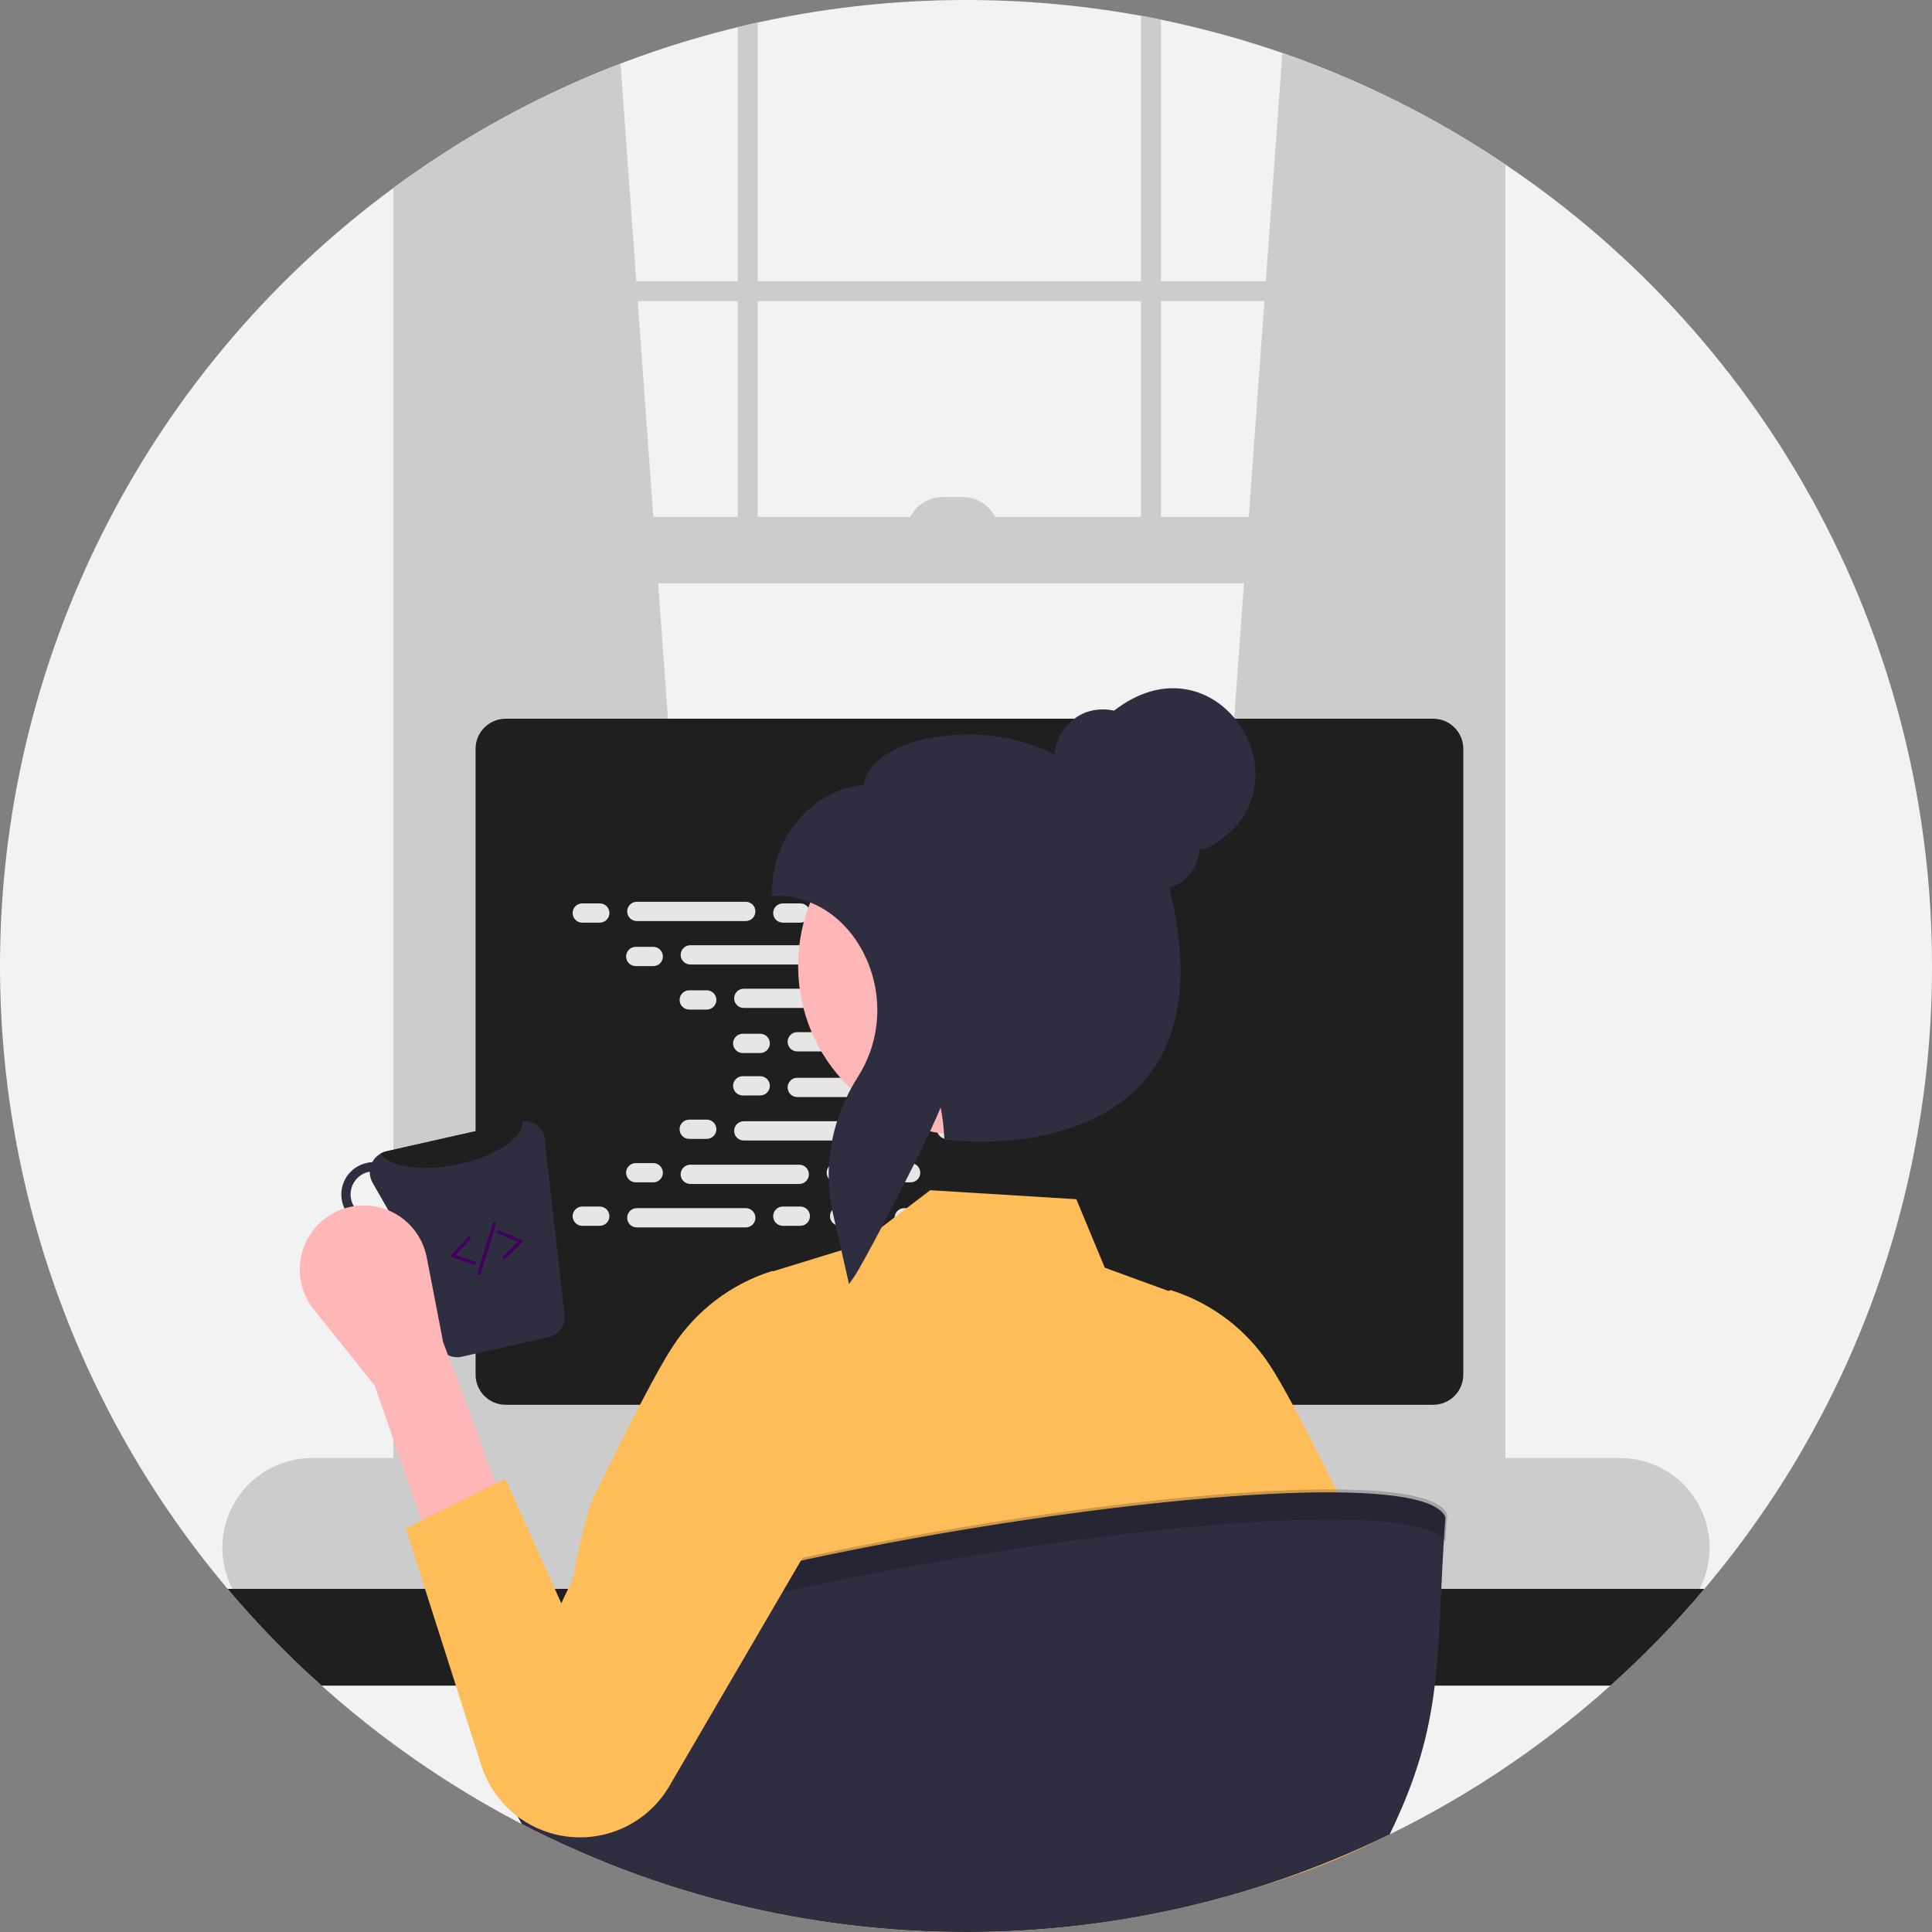 <svg width="433" height="433" viewBox="0 0 433 433" fill="none" xmlns="http://www.w3.org/2000/svg">
<rect x="0" y="0" width="433" height="433" fill="#808080" stroke="none"/>
<g clip-path="url(#clip0_7_22)">
<path d="M433 216.5C433.075 267.605 414.998 317.077 381.991 356.094C380.793 357.517 379.572 358.918 378.328 360.311C363.694 376.77 346.647 390.912 327.769 402.255C323.439 404.855 319.014 407.305 314.494 409.604C314.037 409.837 313.573 410.069 313.116 410.294C312.569 410.571 312.015 410.841 311.46 411.11C300.023 416.708 288.11 421.276 275.861 424.759C274.588 425.119 273.312 425.469 272.033 425.808C255.921 430.071 239.37 432.457 222.71 432.918C221.841 432.94 220.987 432.955 220.163 432.97C219.871 432.978 219.586 432.985 219.302 432.985C218.365 432.992 217.436 433 216.5 433C198.943 433.013 181.45 430.892 164.405 426.685C162.697 426.265 160.997 425.823 159.304 425.359C150.386 422.924 141.635 419.914 133.106 416.347C128.612 414.474 124.197 412.454 119.862 410.286C118.88 409.792 117.899 409.297 116.933 408.788C116.52 408.586 116.116 408.368 115.711 408.159C92.607 395.964 71.887 379.708 54.545 360.169C53.346 358.828 52.17 357.465 51.009 356.094C31.9 333.438 17.647 307.1 9.131 278.712C0.615 250.324 -1.983 220.489 1.5 191.057C4.983 161.624 14.471 133.219 29.377 107.603C44.283 81.986 64.29 59.702 88.158 42.131C89.387 41.225 90.623 40.326 91.874 39.449C92.121 39.277 92.368 39.105 92.616 38.932C114.598 23.535 139.27 12.393 165.357 6.083C166.84 5.716 168.323 5.371 169.821 5.049C198.077 -1.131 227.278 -1.643 255.732 3.543C257.223 3.821 258.714 4.105 260.197 4.412C286.05 9.715 310.707 19.728 332.938 33.951C333.433 34.265 333.927 34.58 334.421 34.91C335.418 35.554 336.414 36.213 337.395 36.88C366.845 56.678 390.969 83.419 407.642 114.744C424.315 146.068 433.024 181.014 433 216.5Z" fill="#F2F2F2"/>
<path d="M161.813 328.503L92.616 334.646L91.874 334.713V39.449C92.121 39.277 92.368 39.105 92.616 38.932C107.037 28.845 122.637 20.558 139.07 14.256L142.605 63.025L142.928 67.49L146.426 115.854L147.505 130.731L161.686 326.78L161.813 328.503Z" fill="#CCCCCC"/>
<path d="M332.938 33.951C333.432 34.265 333.927 34.58 334.421 34.91V334.713L332.938 334.579L264.49 328.503L264.617 326.78L278.798 130.731L279.877 115.854L283.375 67.49L283.697 63.025L287.406 11.881C303.397 17.424 318.68 24.832 332.938 33.951Z" fill="#CCCCCC"/>
<path d="M332.938 33.951V338.804C332.938 344.655 328.908 349.412 323.948 349.412H101.605C97.5 349.412 94.016 346.145 92.96 341.688C92.73 340.744 92.614 339.776 92.615 338.804V38.932C92.368 39.105 92.121 39.277 91.874 39.45C90.623 40.326 89.387 41.225 88.158 42.131V338.804C88.092 343.248 89.751 347.544 92.788 350.79C94.38 352.458 96.394 353.664 98.616 354.281C99.59 354.546 100.596 354.679 101.605 354.678H323.948C324.96 354.679 325.968 354.545 326.945 354.281C332.923 352.67 337.395 346.348 337.395 338.804V36.88C336.414 36.213 335.418 35.554 334.421 34.91C333.927 34.58 333.432 34.265 332.938 33.951Z" fill="#CCCCCC"/>
<path d="M335.168 63.028H90.387V67.492H335.168V63.028Z" fill="#CCCCCC"/>
<path d="M165.356 6.083C166.84 5.716 168.323 5.371 169.821 5.049V126.267H165.356V6.083Z" fill="#CCCCCC"/>
<path d="M255.732 3.543C257.223 3.821 258.714 4.105 260.197 4.412V126.267H255.732V3.543Z" fill="#CCCCCC"/>
<path d="M363.068 326.78H69.924C64.596 326.78 59.485 328.897 55.717 332.665C51.949 336.433 49.833 341.543 49.833 346.872C49.833 352.201 51.949 357.311 55.717 361.079C59.485 364.847 64.596 366.964 69.924 366.964H363.068C365.922 366.964 368.742 366.356 371.342 365.179C373.941 364.002 376.259 362.284 378.141 360.139C378.993 359.17 379.75 358.121 380.403 357.008C380.909 356.154 381.347 355.262 381.714 354.341C382.938 351.293 383.396 347.991 383.046 344.725C382.697 341.459 381.552 338.328 379.712 335.608C377.871 332.888 375.391 330.66 372.49 329.121C369.588 327.582 366.353 326.778 363.068 326.78Z" fill="#CCCCCC"/>
<path d="M335.168 115.853H91.875V130.733H335.168V115.853Z" fill="#CCCCCC"/>
<path d="M211.29 111.389H215.754C216.829 111.389 217.893 111.6 218.886 112.012C219.879 112.423 220.781 113.026 221.541 113.786C222.301 114.546 222.904 115.448 223.315 116.441C223.726 117.434 223.938 118.498 223.938 119.573H203.105C203.105 117.402 203.968 115.321 205.503 113.786C207.037 112.251 209.119 111.389 211.29 111.389H211.29Z" fill="#CCCCCC"/>
<path d="M381.991 356.094C375.483 363.805 368.444 371.052 360.926 377.781H72.074C64.555 371.052 57.517 363.805 51.008 356.094H381.991Z" fill="#1F1F1F"/>
<path d="M240.682 280.978H192.048C191.786 280.975 191.526 281.016 191.277 281.098C190.749 281.261 190.287 281.589 189.959 282.034C189.632 282.479 189.455 283.017 189.456 283.57V360.401H243.282V283.57C243.281 283.229 243.214 282.892 243.083 282.577C242.952 282.262 242.761 281.976 242.519 281.735C242.278 281.495 241.991 281.304 241.676 281.174C241.361 281.044 241.023 280.977 240.682 280.978ZM222.276 318.884C222.278 320.13 221.867 321.342 221.107 322.33C220.383 323.289 219.375 323.997 218.227 324.353C217.079 324.709 215.848 324.695 214.708 324.315C213.568 323.934 212.576 323.205 211.872 322.231C211.168 321.257 210.788 320.086 210.784 318.884V309.97C210.798 308.455 211.41 307.007 212.486 305.941C213.562 304.875 215.015 304.277 216.53 304.277C218.045 304.277 219.498 304.875 220.574 305.941C221.65 307.007 222.262 308.455 222.276 309.97V318.884Z" fill="#2F2E41"/>
<path d="M189.292 357.944V365.353C189.291 365.737 189.444 366.106 189.714 366.378C189.985 366.65 190.353 366.804 190.737 366.806H242.001C242.384 366.803 242.751 366.649 243.022 366.377C243.293 366.105 243.445 365.737 243.446 365.353V357.944H189.292Z" fill="#1F1F1F"/>
<path d="M321.214 161.079H113.329C111.543 161.081 109.831 161.791 108.567 163.054C107.303 164.316 106.591 166.028 106.587 167.814V308.097C106.588 309.884 107.299 311.599 108.563 312.863C109.827 314.127 111.541 314.838 113.329 314.839H321.214C323.002 314.838 324.716 314.127 325.98 312.863C327.244 311.599 327.955 309.884 327.956 308.097V167.814C327.952 166.028 327.24 164.316 325.976 163.054C324.713 161.791 323 161.081 321.214 161.079Z" fill="#1F1F1F"/>
<path d="M319.476 165.948H115.06C114.103 165.95 113.187 166.332 112.511 167.009C111.836 167.686 111.456 168.603 111.456 169.559V306.366C111.458 307.321 111.838 308.237 112.513 308.912C113.189 309.588 114.104 309.968 115.06 309.97H319.476C320.431 309.968 321.347 309.588 322.022 308.912C322.698 308.237 323.078 307.321 323.079 306.366V169.559C323.079 168.603 322.7 167.686 322.024 167.009C321.349 166.332 320.432 165.95 319.476 165.948Z" fill="#1F1F1F"/>
<path d="M281.854 366.687L279.967 357.719C279.888 357.354 279.72 357.013 279.477 356.73C279.233 356.446 278.923 356.227 278.573 356.094C278.32 355.995 278.051 355.944 277.779 355.944H159.933C159.661 355.944 159.392 355.995 159.139 356.094C158.789 356.227 158.479 356.446 158.235 356.73C157.992 357.013 157.823 357.354 157.745 357.719L155.857 366.687C155.789 367.012 155.794 367.349 155.873 367.672C155.951 367.995 156.1 368.297 156.31 368.555C156.519 368.814 156.784 369.022 157.084 369.165C157.384 369.308 157.712 369.383 158.045 369.383H279.659C279.993 369.385 280.323 369.311 280.624 369.167C280.925 369.023 281.189 368.813 281.397 368.552C281.607 368.294 281.757 367.993 281.836 367.671C281.915 367.348 281.922 367.012 281.854 366.687Z" fill="#2F2E41"/>
<path d="M164.177 357.559H161.162C160.96 357.559 160.797 357.723 160.797 357.925V359.441C160.797 359.643 160.96 359.806 161.162 359.806H164.177C164.379 359.806 164.542 359.643 164.542 359.441V357.925C164.542 357.723 164.379 357.559 164.177 357.559Z" fill="#1F1F1F"/>
<path d="M171.668 357.559H168.654C168.452 357.559 168.288 357.723 168.288 357.925V359.441C168.288 359.643 168.452 359.806 168.654 359.806H171.668C171.87 359.806 172.034 359.643 172.034 359.441V357.925C172.034 357.723 171.87 357.559 171.668 357.559Z" fill="#1F1F1F"/>
<path d="M179.159 357.559H176.145C175.943 357.559 175.779 357.723 175.779 357.925V359.441C175.779 359.643 175.943 359.806 176.145 359.806H179.159C179.361 359.806 179.525 359.643 179.525 359.441V357.925C179.525 357.723 179.361 357.559 179.159 357.559Z" fill="#1F1F1F"/>
<path d="M186.65 357.559H183.636C183.434 357.559 183.271 357.723 183.271 357.925V359.441C183.271 359.643 183.434 359.806 183.636 359.806H186.65C186.852 359.806 187.016 359.643 187.016 359.441V357.925C187.016 357.723 186.852 357.559 186.65 357.559Z" fill="#1F1F1F"/>
<path d="M194.142 357.559H191.128C190.926 357.559 190.762 357.723 190.762 357.925V359.441C190.762 359.643 190.926 359.806 191.128 359.806H194.142C194.344 359.806 194.508 359.643 194.508 359.441V357.925C194.508 357.723 194.344 357.559 194.142 357.559Z" fill="#1F1F1F"/>
<path d="M201.633 357.559H198.619C198.417 357.559 198.253 357.723 198.253 357.925V359.441C198.253 359.643 198.417 359.806 198.619 359.806H201.633C201.835 359.806 201.999 359.643 201.999 359.441V357.925C201.999 357.723 201.835 357.559 201.633 357.559Z" fill="#1F1F1F"/>
<path d="M209.125 357.559H206.11C205.908 357.559 205.745 357.723 205.745 357.925V359.441C205.745 359.643 205.908 359.806 206.11 359.806H209.125C209.327 359.806 209.49 359.643 209.49 359.441V357.925C209.49 357.723 209.327 357.559 209.125 357.559Z" fill="#1F1F1F"/>
<path d="M216.616 357.559H213.602C213.4 357.559 213.236 357.723 213.236 357.925V359.441C213.236 359.643 213.4 359.806 213.602 359.806H216.616C216.818 359.806 216.982 359.643 216.982 359.441V357.925C216.982 357.723 216.818 357.559 216.616 357.559Z" fill="#1F1F1F"/>
<path d="M224.107 357.559H221.093C220.891 357.559 220.727 357.723 220.727 357.925V359.441C220.727 359.643 220.891 359.806 221.093 359.806H224.107C224.309 359.806 224.473 359.643 224.473 359.441V357.925C224.473 357.723 224.309 357.559 224.107 357.559Z" fill="#1F1F1F"/>
<path d="M231.599 357.559H228.584C228.382 357.559 228.219 357.723 228.219 357.925V359.441C228.219 359.643 228.382 359.806 228.584 359.806H231.599C231.801 359.806 231.964 359.643 231.964 359.441V357.925C231.964 357.723 231.801 357.559 231.599 357.559Z" fill="#1F1F1F"/>
<path d="M239.09 357.559H236.076C235.874 357.559 235.71 357.723 235.71 357.925V359.441C235.71 359.643 235.874 359.806 236.076 359.806H239.09C239.292 359.806 239.456 359.643 239.456 359.441V357.925C239.456 357.723 239.292 357.559 239.09 357.559Z" fill="#1F1F1F"/>
<path d="M246.581 357.559H243.567C243.365 357.559 243.201 357.723 243.201 357.925V359.441C243.201 359.643 243.365 359.806 243.567 359.806H246.581C246.783 359.806 246.947 359.643 246.947 359.441V357.925C246.947 357.723 246.783 357.559 246.581 357.559Z" fill="#1F1F1F"/>
<path d="M254.073 357.559H251.059C250.857 357.559 250.693 357.723 250.693 357.925V359.441C250.693 359.643 250.857 359.806 251.059 359.806H254.073C254.275 359.806 254.439 359.643 254.439 359.441V357.925C254.439 357.723 254.275 357.559 254.073 357.559Z" fill="#1F1F1F"/>
<path d="M261.564 357.559H258.55C258.348 357.559 258.184 357.723 258.184 357.925V359.441C258.184 359.643 258.348 359.806 258.55 359.806H261.564C261.766 359.806 261.93 359.643 261.93 359.441V357.925C261.93 357.723 261.766 357.559 261.564 357.559Z" fill="#1F1F1F"/>
<path d="M269.055 357.559H266.041C265.839 357.559 265.676 357.723 265.676 357.925V359.441C265.676 359.643 265.839 359.806 266.041 359.806H269.055C269.257 359.806 269.421 359.643 269.421 359.441V357.925C269.421 357.723 269.257 357.559 269.055 357.559Z" fill="#1F1F1F"/>
<path d="M276.547 357.559H273.532C273.33 357.559 273.167 357.723 273.167 357.925V359.441C273.167 359.643 273.33 359.806 273.532 359.806H276.547C276.749 359.806 276.912 359.643 276.912 359.441V357.925C276.912 357.723 276.749 357.559 276.547 357.559Z" fill="#1F1F1F"/>
<path d="M164.088 361.305H161.074C160.872 361.305 160.708 361.468 160.708 361.67V363.186C160.708 363.388 160.872 363.552 161.074 363.552H164.088C164.29 363.552 164.454 363.388 164.454 363.186V361.67C164.454 361.468 164.29 361.305 164.088 361.305Z" fill="#1F1F1F"/>
<path d="M171.579 361.305H168.565C168.363 361.305 168.199 361.468 168.199 361.67V363.186C168.199 363.388 168.363 363.552 168.565 363.552H171.579C171.781 363.552 171.945 363.388 171.945 363.186V361.67C171.945 361.468 171.781 361.305 171.579 361.305Z" fill="#1F1F1F"/>
<path d="M179.071 361.305H176.056C175.854 361.305 175.691 361.468 175.691 361.67V363.186C175.691 363.388 175.854 363.552 176.056 363.552H179.071C179.273 363.552 179.436 363.388 179.436 363.186V361.67C179.436 361.468 179.273 361.305 179.071 361.305Z" fill="#1F1F1F"/>
<path d="M186.562 361.305H183.548C183.346 361.305 183.182 361.468 183.182 361.67V363.186C183.182 363.388 183.346 363.552 183.548 363.552H186.562C186.764 363.552 186.928 363.388 186.928 363.186V361.67C186.928 361.468 186.764 361.305 186.562 361.305Z" fill="#1F1F1F"/>
<path d="M194.053 361.305H191.039C190.837 361.305 190.673 361.468 190.673 361.67V363.186C190.673 363.388 190.837 363.552 191.039 363.552H194.053C194.255 363.552 194.419 363.388 194.419 363.186V361.67C194.419 361.468 194.255 361.305 194.053 361.305Z" fill="#1F1F1F"/>
<path d="M201.545 361.305H198.531C198.329 361.305 198.165 361.468 198.165 361.67V363.186C198.165 363.388 198.329 363.552 198.531 363.552H201.545C201.747 363.552 201.91 363.388 201.91 363.186V361.67C201.91 361.468 201.747 361.305 201.545 361.305Z" fill="#1F1F1F"/>
<path d="M209.036 361.305H206.022C205.82 361.305 205.656 361.468 205.656 361.67V363.186C205.656 363.388 205.82 363.552 206.022 363.552H209.036C209.238 363.552 209.402 363.388 209.402 363.186V361.67C209.402 361.468 209.238 361.305 209.036 361.305Z" fill="#1F1F1F"/>
<path d="M216.527 361.305H213.513C213.311 361.305 213.147 361.468 213.147 361.67V363.186C213.147 363.388 213.311 363.552 213.513 363.552H216.527C216.729 363.552 216.893 363.388 216.893 363.186V361.67C216.893 361.468 216.729 361.305 216.527 361.305Z" fill="#1F1F1F"/>
<path d="M224.019 361.305H221.005C220.803 361.305 220.639 361.468 220.639 361.67V363.186C220.639 363.388 220.803 363.552 221.005 363.552H224.019C224.221 363.552 224.385 363.388 224.385 363.186V361.67C224.385 361.468 224.221 361.305 224.019 361.305Z" fill="#1F1F1F"/>
<path d="M231.51 361.305H228.496C228.294 361.305 228.13 361.468 228.13 361.67V363.186C228.13 363.388 228.294 363.552 228.496 363.552H231.51C231.712 363.552 231.876 363.388 231.876 363.186V361.67C231.876 361.468 231.712 361.305 231.51 361.305Z" fill="#1F1F1F"/>
<path d="M239.002 361.305H235.987C235.785 361.305 235.622 361.468 235.622 361.67V363.186C235.622 363.388 235.785 363.552 235.987 363.552H239.002C239.204 363.552 239.367 363.388 239.367 363.186V361.67C239.367 361.468 239.204 361.305 239.002 361.305Z" fill="#1F1F1F"/>
<path d="M246.493 361.305H243.479C243.277 361.305 243.113 361.468 243.113 361.67V363.186C243.113 363.388 243.277 363.552 243.479 363.552H246.493C246.695 363.552 246.858 363.388 246.858 363.186V361.67C246.858 361.468 246.695 361.305 246.493 361.305Z" fill="#1F1F1F"/>
<path d="M253.984 361.305H250.97C250.768 361.305 250.604 361.468 250.604 361.67V363.186C250.604 363.388 250.768 363.552 250.97 363.552H253.984C254.186 363.552 254.35 363.388 254.35 363.186V361.67C254.35 361.468 254.186 361.305 253.984 361.305Z" fill="#1F1F1F"/>
<path d="M261.476 361.305H258.461C258.259 361.305 258.096 361.468 258.096 361.67V363.186C258.096 363.388 258.259 363.552 258.461 363.552H261.476C261.678 363.552 261.841 363.388 261.841 363.186V361.67C261.841 361.468 261.678 361.305 261.476 361.305Z" fill="#1F1F1F"/>
<path d="M268.967 361.305H265.953C265.751 361.305 265.587 361.468 265.587 361.67V363.186C265.587 363.388 265.751 363.552 265.953 363.552H268.967C269.169 363.552 269.333 363.388 269.333 363.186V361.67C269.333 361.468 269.169 361.305 268.967 361.305Z" fill="#1F1F1F"/>
<path d="M276.458 361.305H273.444C273.242 361.305 273.078 361.468 273.078 361.67V363.186C273.078 363.388 273.242 363.552 273.444 363.552H276.458C276.66 363.552 276.824 363.388 276.824 363.186V361.67C276.824 361.468 276.66 361.305 276.458 361.305Z" fill="#1F1F1F"/>
<path d="M226.266 365.799H197.032C196.83 365.799 196.667 365.963 196.667 366.165V367.681C196.667 367.883 196.83 368.047 197.032 368.047H226.266C226.468 368.047 226.632 367.883 226.632 367.681V366.165C226.632 365.963 226.468 365.799 226.266 365.799Z" fill="#1F1F1F"/>
<path d="M309.204 184.794H117.932C117.733 184.79 117.544 184.708 117.405 184.566C117.266 184.423 117.188 184.232 117.188 184.033C117.188 183.835 117.266 183.644 117.405 183.501C117.544 183.359 117.733 183.277 117.932 183.273H309.204C309.403 183.277 309.592 183.359 309.731 183.501C309.87 183.644 309.948 183.835 309.948 184.033C309.948 184.232 309.87 184.423 309.731 184.566C309.592 184.708 309.403 184.79 309.204 184.794Z" fill="#1F1F1F"/>
<path d="M130.953 179.389C133.414 179.389 135.41 177.349 135.41 174.832C135.41 172.315 133.414 170.275 130.953 170.275C128.491 170.275 126.495 172.315 126.495 174.832C126.495 177.349 128.491 179.389 130.953 179.389Z" fill="#1F1F1F"/>
<path d="M146.352 179.389C148.814 179.389 150.809 177.349 150.809 174.832C150.809 172.315 148.814 170.275 146.352 170.275C143.89 170.275 141.894 172.315 141.894 174.832C141.894 177.349 143.89 179.389 146.352 179.389Z" fill="#1F1F1F"/>
<path d="M161.751 179.389C164.213 179.389 166.209 177.349 166.209 174.832C166.209 172.315 164.213 170.275 161.751 170.275C159.289 170.275 157.293 172.315 157.293 174.832C157.293 177.349 159.289 179.389 161.751 179.389Z" fill="#1F1F1F"/>
<path d="M299.931 171.402H288.994C288.778 171.407 288.572 171.497 288.421 171.651C288.27 171.806 288.185 172.014 288.185 172.23C288.185 172.446 288.27 172.654 288.421 172.809C288.572 172.963 288.778 173.053 288.994 173.058H299.931C300.149 173.055 300.356 172.966 300.509 172.811C300.662 172.656 300.747 172.447 300.747 172.23C300.747 172.012 300.662 171.804 300.509 171.649C300.356 171.494 300.149 171.405 299.931 171.402Z" fill="#1F1F1F"/>
<path d="M299.931 174.511H288.994C288.777 174.516 288.571 174.605 288.42 174.76C288.269 174.915 288.184 175.122 288.184 175.339C288.184 175.555 288.269 175.763 288.42 175.918C288.571 176.072 288.777 176.162 288.994 176.167H299.931C300.149 176.164 300.357 176.076 300.51 175.921C300.663 175.766 300.749 175.557 300.749 175.339C300.749 175.121 300.663 174.912 300.51 174.757C300.357 174.602 300.149 174.514 299.931 174.511Z" fill="#1F1F1F"/>
<path d="M299.931 177.62H288.994C288.778 177.625 288.572 177.714 288.421 177.869C288.27 178.024 288.185 178.231 288.185 178.448C288.185 178.664 288.27 178.872 288.421 179.026C288.572 179.181 288.778 179.27 288.994 179.275H299.931C300.149 179.272 300.356 179.184 300.509 179.029C300.662 178.874 300.747 178.665 300.747 178.448C300.747 178.23 300.662 178.021 300.509 177.866C300.356 177.712 300.149 177.623 299.931 177.62Z" fill="#1F1F1F"/>
<path d="M134.425 202.471H130.495C129.303 202.471 128.337 203.437 128.337 204.629C128.337 205.82 129.303 206.786 130.495 206.786H134.425C135.617 206.786 136.582 205.82 136.582 204.629C136.582 203.437 135.617 202.471 134.425 202.471Z" fill="#E6E6E6"/>
<path d="M179.373 202.471H175.443C174.251 202.471 173.285 203.437 173.285 204.629C173.285 205.82 174.251 206.786 175.443 206.786H179.373C180.565 206.786 181.53 205.82 181.53 204.629C181.53 203.437 180.565 202.471 179.373 202.471Z" fill="#E6E6E6"/>
<path d="M192.108 202.471H188.178C186.987 202.471 186.021 203.437 186.021 204.629C186.021 205.82 186.987 206.786 188.178 206.786H192.108C193.3 206.786 194.266 205.82 194.266 204.629C194.266 203.437 193.3 202.471 192.108 202.471Z" fill="#E6E6E6"/>
<path d="M167.147 202.111H142.721C141.529 202.111 140.563 203.077 140.563 204.269C140.563 205.46 141.529 206.426 142.721 206.426H167.147C168.339 206.426 169.305 205.46 169.305 204.269C169.305 203.077 168.339 202.111 167.147 202.111Z" fill="#E6E6E6"/>
<path d="M227.078 202.111H202.652C201.46 202.111 200.494 203.077 200.494 204.269C200.494 205.46 201.46 206.426 202.652 206.426H227.078C228.269 206.426 229.235 205.46 229.235 204.269C229.235 203.077 228.269 202.111 227.078 202.111Z" fill="#E6E6E6"/>
<path d="M146.411 212.21H142.481C141.289 212.21 140.323 213.176 140.323 214.367C140.323 215.559 141.289 216.525 142.481 216.525H146.411C147.603 216.525 148.569 215.559 148.569 214.367C148.569 213.176 147.603 212.21 146.411 212.21Z" fill="#E6E6E6"/>
<path d="M191.359 212.21H187.429C186.238 212.21 185.272 213.176 185.272 214.367C185.272 215.559 186.238 216.525 187.429 216.525H191.359C192.551 216.525 193.517 215.559 193.517 214.367C193.517 213.176 192.551 212.21 191.359 212.21Z" fill="#E6E6E6"/>
<path d="M204.094 212.21H200.164C198.973 212.21 198.007 213.176 198.007 214.367C198.007 215.559 198.973 216.525 200.164 216.525H204.094C205.286 216.525 206.252 215.559 206.252 214.367C206.252 213.176 205.286 212.21 204.094 212.21Z" fill="#E6E6E6"/>
<path d="M179.133 211.85H154.707C153.516 211.85 152.55 212.816 152.55 214.008C152.55 215.199 153.516 216.165 154.707 216.165H179.133C180.325 216.165 181.291 215.199 181.291 214.008C181.291 212.816 180.325 211.85 179.133 211.85Z" fill="#E6E6E6"/>
<path d="M239.064 211.85H214.638C213.446 211.85 212.48 212.816 212.48 214.008C212.48 215.199 213.446 216.165 214.638 216.165H239.064C240.256 216.165 241.222 215.199 241.222 214.008C241.222 212.816 240.256 211.85 239.064 211.85Z" fill="#E6E6E6"/>
<path d="M158.397 221.949H154.467C153.276 221.949 152.31 222.915 152.31 224.106C152.31 225.298 153.276 226.264 154.467 226.264H158.397C159.589 226.264 160.555 225.298 160.555 224.106C160.555 222.915 159.589 221.949 158.397 221.949Z" fill="#E6E6E6"/>
<path d="M203.345 221.949H199.415C198.224 221.949 197.258 222.915 197.258 224.106C197.258 225.298 198.224 226.264 199.415 226.264H203.345C204.537 226.264 205.503 225.298 205.503 224.106C205.503 222.915 204.537 221.949 203.345 221.949Z" fill="#E6E6E6"/>
<path d="M216.081 221.949H212.151C210.959 221.949 209.993 222.915 209.993 224.106C209.993 225.298 210.959 226.264 212.151 226.264H216.081C217.272 226.264 218.238 225.298 218.238 224.106C218.238 222.915 217.272 221.949 216.081 221.949Z" fill="#E6E6E6"/>
<path d="M191.119 221.589H166.693C165.502 221.589 164.536 222.555 164.536 223.746C164.536 224.938 165.502 225.904 166.693 225.904H191.119C192.311 225.904 193.277 224.938 193.277 223.746C193.277 222.555 192.311 221.589 191.119 221.589Z" fill="#E6E6E6"/>
<path d="M251.05 221.589H226.624C225.432 221.589 224.467 222.555 224.467 223.746C224.467 224.938 225.432 225.904 226.624 225.904H251.05C252.242 225.904 253.208 224.938 253.208 223.746C253.208 222.555 252.242 221.589 251.05 221.589Z" fill="#E6E6E6"/>
<path d="M170.383 231.687H166.453C165.262 231.687 164.296 232.653 164.296 233.845C164.296 235.036 165.262 236.002 166.453 236.002H170.383C171.575 236.002 172.541 235.036 172.541 233.845C172.541 232.653 171.575 231.687 170.383 231.687Z" fill="#E6E6E6"/>
<path d="M215.331 231.687H211.401C210.21 231.687 209.244 232.653 209.244 233.845C209.244 235.036 210.21 236.002 211.401 236.002H215.331C216.523 236.002 217.489 235.036 217.489 233.845C217.489 232.653 216.523 231.687 215.331 231.687Z" fill="#E6E6E6"/>
<path d="M228.067 231.687H224.137C222.945 231.687 221.979 232.653 221.979 233.845C221.979 235.036 222.945 236.002 224.137 236.002H228.067C229.258 236.002 230.224 235.036 230.224 233.845C230.224 232.653 229.258 231.687 228.067 231.687Z" fill="#E6E6E6"/>
<path d="M203.106 231.328H178.679C177.488 231.328 176.522 232.294 176.522 233.485C176.522 234.677 177.488 235.643 178.679 235.643H203.106C204.297 235.643 205.263 234.677 205.263 233.485C205.263 232.294 204.297 231.328 203.106 231.328Z" fill="#E6E6E6"/>
<path d="M179.373 270.413H175.443C174.251 270.413 173.285 271.379 173.285 272.57C173.285 273.762 174.251 274.728 175.443 274.728H179.373C180.565 274.728 181.53 273.762 181.53 272.57C181.53 271.379 180.565 270.413 179.373 270.413Z" fill="#E6E6E6"/>
<path d="M192.108 270.413H188.178C186.987 270.413 186.021 271.379 186.021 272.57C186.021 273.762 186.987 274.728 188.178 274.728H192.108C193.3 274.728 194.266 273.762 194.266 272.57C194.266 271.379 193.3 270.413 192.108 270.413Z" fill="#E6E6E6"/>
<path d="M227.078 270.773H202.652C201.46 270.773 200.494 271.739 200.494 272.93C200.494 274.122 201.46 275.088 202.652 275.088H227.078C228.269 275.088 229.235 274.122 229.235 272.93C229.235 271.739 228.269 270.773 227.078 270.773Z" fill="#E6E6E6"/>
<path d="M134.425 270.413H130.495C129.303 270.413 128.337 271.379 128.337 272.57C128.337 273.762 129.303 274.728 130.495 274.728H134.425C135.617 274.728 136.582 273.762 136.582 272.57C136.582 271.379 135.617 270.413 134.425 270.413Z" fill="#E6E6E6"/>
<path d="M167.147 270.773H142.721C141.529 270.773 140.563 271.739 140.563 272.93C140.563 274.122 141.529 275.088 142.721 275.088H167.147C168.339 275.088 169.305 274.122 169.305 272.93C169.305 271.739 168.339 270.773 167.147 270.773Z" fill="#E6E6E6"/>
<path d="M146.411 260.674H142.481C141.289 260.674 140.323 261.64 140.323 262.832C140.323 264.023 141.289 264.989 142.481 264.989H146.411C147.603 264.989 148.569 264.023 148.569 262.832C148.569 261.64 147.603 260.674 146.411 260.674Z" fill="#E6E6E6"/>
<path d="M191.359 260.674H187.429C186.238 260.674 185.272 261.64 185.272 262.832C185.272 264.023 186.238 264.989 187.429 264.989H191.359C192.551 264.989 193.517 264.023 193.517 262.832C193.517 261.64 192.551 260.674 191.359 260.674Z" fill="#E6E6E6"/>
<path d="M204.094 260.674H200.164C198.973 260.674 198.007 261.64 198.007 262.832C198.007 264.023 198.973 264.989 200.164 264.989H204.094C205.286 264.989 206.252 264.023 206.252 262.832C206.252 261.64 205.286 260.674 204.094 260.674Z" fill="#E6E6E6"/>
<path d="M179.133 261.034H154.707C153.516 261.034 152.55 262 152.55 263.191C152.55 264.383 153.516 265.349 154.707 265.349H179.133C180.325 265.349 181.291 264.383 181.291 263.191C181.291 262 180.325 261.034 179.133 261.034Z" fill="#E6E6E6"/>
<path d="M158.397 250.935H154.467C153.276 250.935 152.31 251.901 152.31 253.093C152.31 254.284 153.276 255.25 154.467 255.25H158.397C159.589 255.25 160.555 254.284 160.555 253.093C160.555 251.901 159.589 250.935 158.397 250.935Z" fill="#E6E6E6"/>
<path d="M203.345 250.935H199.415C198.224 250.935 197.258 251.901 197.258 253.093C197.258 254.284 198.224 255.25 199.415 255.25H203.345C204.537 255.25 205.503 254.284 205.503 253.093C205.503 251.901 204.537 250.935 203.345 250.935Z" fill="#E6E6E6"/>
<path d="M216.081 250.935H212.151C210.959 250.935 209.993 251.901 209.993 253.093C209.993 254.284 210.959 255.25 212.151 255.25H216.081C217.272 255.25 218.238 254.284 218.238 253.093C218.238 251.901 217.272 250.935 216.081 250.935Z" fill="#E6E6E6"/>
<path d="M191.119 251.295H166.693C165.502 251.295 164.536 252.261 164.536 253.453C164.536 254.644 165.502 255.61 166.693 255.61H191.119C192.311 255.61 193.277 254.644 193.277 253.453C193.277 252.261 192.311 251.295 191.119 251.295Z" fill="#E6E6E6"/>
<path d="M170.383 241.197H166.453C165.262 241.197 164.296 242.162 164.296 243.354C164.296 244.546 165.262 245.511 166.453 245.511H170.383C171.575 245.511 172.541 244.546 172.541 243.354C172.541 242.162 171.575 241.197 170.383 241.197Z" fill="#E6E6E6"/>
<path d="M215.331 241.197H211.401C210.21 241.197 209.244 242.162 209.244 243.354C209.244 244.546 210.21 245.511 211.401 245.511H215.331C216.523 245.511 217.489 244.546 217.489 243.354C217.489 242.162 216.523 241.197 215.331 241.197Z" fill="#E6E6E6"/>
<path d="M228.067 241.197H224.137C222.945 241.197 221.979 242.162 221.979 243.354C221.979 244.546 222.945 245.511 224.137 245.511H228.067C229.258 245.511 230.224 244.546 230.224 243.354C230.224 242.162 229.258 241.197 228.067 241.197Z" fill="#E6E6E6"/>
<path d="M203.106 241.556H178.679C177.488 241.556 176.522 242.522 176.522 243.714C176.522 244.905 177.488 245.871 178.679 245.871H203.106C204.297 245.871 205.263 244.905 205.263 243.714C205.263 242.522 204.297 241.556 203.106 241.556Z" fill="#E6E6E6"/>
<path d="M311.498 411.103C311.041 411.335 310.576 411.567 310.119 411.792C298.283 417.71 288.814 421.074 275.861 424.759C274.768 412.549 273.711 391.086 272.685 377.781C272.415 374.328 272.146 371.429 271.884 369.383C271.817 368.296 271.595 367.224 271.224 366.2L271.269 369.383L271.382 377.781L272.033 425.808C255.921 430.071 239.37 432.457 222.71 432.918C221.841 432.94 220.987 432.955 220.163 432.97C219.871 432.978 219.586 432.985 219.302 432.985C218.365 432.992 217.436 433 216.5 433C198.943 433.013 181.45 430.892 164.405 426.685C164.772 414.601 165.139 393.378 165.491 377.781C165.566 374.732 165.634 371.893 165.709 369.383C165.851 364.02 166.001 360.154 166.143 358.858C166.017 359.088 165.919 359.332 165.851 359.585C165.157 362.815 164.684 366.089 164.435 369.383C164.173 371.893 163.911 374.732 163.649 377.781C162.255 393.985 160.802 416.017 159.304 425.359C150.386 422.924 141.635 419.914 133.106 416.347C128.611 414.474 124.197 412.454 119.862 410.286C120.686 404.892 121.547 398.847 122.431 392.577C123.12 387.715 123.832 382.718 124.559 377.781C125.682 370.155 126.836 362.679 128.005 356.094C129.713 346.475 131.466 338.744 133.204 335.193C134.852 331.822 136.5 328.496 138.096 325.312C138.65 324.196 139.204 323.094 139.744 322.023C139.871 321.768 139.998 321.521 140.126 321.274C141.272 319.019 142.381 316.862 143.437 314.839C144.343 313.108 145.205 311.475 146.021 309.97C147.999 306.314 149.677 303.4 150.921 301.557C156.12 293.67 163.86 287.799 172.855 284.918L173.08 284.859L173.237 284.926L188.557 280.221L190.797 279.532L192.303 279.068L197.607 275.03L200.491 272.835L203.195 270.775L208.484 266.752L241.229 268.767L247.604 284.117L261.883 289.338L262.13 289.226L262.347 289.136L262.572 289.196C271.566 292.08 279.305 297.95 284.506 305.834C285.211 306.891 286.065 308.284 287.031 309.97C287.855 311.4 288.754 313.034 289.728 314.839C291.114 317.408 292.627 320.308 294.23 323.446C294.582 324.136 294.942 324.84 295.301 325.552C295.968 326.87 296.645 328.216 297.332 329.589C298.927 332.773 300.575 336.099 302.223 339.478C303.654 342.407 305.1 348.43 306.524 356.094C307.7 362.461 308.868 369.968 310 377.781C311.483 387.91 309.902 400.038 311.243 409.357C311.325 409.949 311.415 410.526 311.498 411.103Z" fill="#FFBD59"/>
<path d="M216.961 254.5C237.994 254.5 255.044 237.449 255.044 216.416C255.044 195.383 237.994 178.333 216.961 178.333C195.928 178.333 178.877 195.383 178.877 216.416C178.877 237.449 195.928 254.5 216.961 254.5Z" fill="#FFB6B6"/>
<path d="M279.765 165.948C279.012 164.191 278.01 162.551 276.79 161.079C271.007 154.015 260.489 150.906 249.694 159.266C247.616 158.802 245.45 158.926 243.439 159.626C242.489 159.969 241.6 160.46 240.802 161.079C239.167 162.354 237.892 164.032 237.101 165.948C236.678 166.96 236.401 168.027 236.277 169.117C233.609 167.731 230.785 166.667 227.864 165.948C220.699 164.166 213.207 164.166 206.042 165.948C203.746 166.529 201.535 167.405 199.465 168.555C195.959 170.578 193.944 173.133 193.584 175.972C188.527 176.256 183.268 178.916 179.35 183.276C178.908 183.763 178.481 184.272 178.084 184.797C174.79 189.108 173.019 194.391 173.05 199.817V200.768H174.002C176.608 200.766 179.191 201.269 181.605 202.251C183.17 202.88 184.652 203.698 186.018 204.686C186.911 205.32 187.755 206.021 188.542 206.784C190.367 208.55 191.913 210.584 193.127 212.814C196.239 218.451 197.319 224.987 196.184 231.325C195.923 232.793 195.542 234.236 195.045 235.64C194.337 237.644 193.405 239.562 192.266 241.356C192.221 241.424 192.183 241.491 192.138 241.559C191.636 242.36 191.157 243.177 190.707 244.001C190.37 244.615 190.056 245.244 189.763 245.874C188.91 247.625 188.188 249.438 187.606 251.297C186.563 254.586 185.949 257.995 185.778 261.441C185.726 262.355 185.711 263.268 185.741 264.182C185.785 266.538 186.043 268.885 186.512 271.194C186.58 271.509 186.647 271.816 186.714 272.131L187.261 274.521L188.557 280.221L189.456 284.147L190.288 287.788L191.516 286.027C191.936 285.428 192.992 283.585 194.408 280.978C195.344 279.278 196.431 277.247 197.607 275.03C199.247 271.921 201.045 268.453 202.806 264.992C203.517 263.591 204.222 262.197 204.903 260.834C206.192 258.249 207.406 255.755 208.447 253.537C209.406 251.492 210.222 249.679 210.829 248.226C211.016 249.177 211.174 250.144 211.294 251.118C211.428 252.106 211.526 253.11 211.578 254.114C211.593 254.264 211.601 254.421 211.608 254.571L211.638 255.185L211.646 255.365L212.44 255.47C217.02 255.96 221.637 255.996 226.224 255.575H226.231C232.308 255.117 238.269 253.673 243.881 251.297C247.068 249.915 250.044 248.089 252.721 245.874C253.971 244.838 255.139 243.706 256.212 242.488C256.481 242.18 256.744 241.873 256.998 241.559C258.481 239.737 259.75 237.751 260.781 235.64C261.472 234.248 262.058 232.805 262.534 231.325C265.411 222.613 265.246 211.743 262.04 198.828C262.906 198.661 263.736 198.342 264.49 197.884C266.842 196.468 268.475 193.659 268.984 190.228L269.794 190.445C272.662 189.109 275.217 187.185 277.292 184.797C277.703 184.31 278.089 183.803 278.446 183.276C282.109 177.882 282.139 171.41 279.765 165.948Z" fill="#2F2E41"/>
<path opacity="0.2" d="M154.562 356.061L160.927 331.495L166.548 352.693L154.562 356.061Z" fill="black"/>
<path d="M323.948 340.055C321.671 371.429 324.031 385.243 311.46 411.11C300.023 416.708 288.11 421.276 275.861 424.759C274.588 425.119 273.312 425.469 272.033 425.808C255.921 430.071 239.37 432.457 222.71 432.918C221.841 432.94 220.987 432.955 220.163 432.97C219.871 432.978 219.586 432.985 219.302 432.985C218.365 432.992 217.436 433 216.5 433C198.943 433.013 181.45 430.892 164.405 426.685C162.697 426.265 160.997 425.823 159.304 425.359C150.386 422.924 141.635 419.914 133.106 416.347C128.611 414.474 124.197 412.454 119.862 410.286C118.88 409.792 117.899 409.297 116.932 408.788C111.966 400.053 109.141 389.43 109.082 376.665C112.52 354.67 316.352 321.087 323.948 340.055Z" fill="#2F2E41"/>
<path opacity="0.2" d="M323.943 345.428C324.059 343.486 324.189 341.479 324.341 339.39C316.744 320.422 112.912 354.005 109.474 376C109.483 378.017 109.569 379.974 109.714 381.884C118.041 360.176 311.685 328.256 323.943 345.428Z" fill="black"/>
<path d="M122.181 256.318C122.23 255.639 122.134 254.957 121.898 254.318C121.662 253.679 121.292 253.098 120.812 252.614C120.333 252.131 119.756 251.755 119.119 251.513C118.482 251.271 117.801 251.169 117.122 251.212C116.869 251.222 116.617 251.253 116.369 251.306L86.582 258.035C85.916 258.197 85.292 258.496 84.749 258.913C84.206 259.331 83.756 259.857 83.429 260.459C82.992 260.475 82.558 260.538 82.135 260.647C81.208 260.857 80.331 261.248 79.555 261.797C78.779 262.345 78.119 263.042 77.612 263.846C77.105 264.65 76.762 265.546 76.601 266.482C76.441 267.419 76.466 268.378 76.676 269.305C76.886 270.232 77.277 271.109 77.826 271.885C78.374 272.661 79.071 273.321 79.875 273.828C81.499 274.852 83.463 275.188 85.335 274.764C86.4 274.517 87.397 274.035 88.252 273.352L98.346 301.775C98.85 302.666 99.629 303.369 100.566 303.781C101.504 304.192 102.549 304.289 103.546 304.057L122.91 299.681C123.899 299.449 124.79 298.91 125.453 298.141C126.117 297.371 126.52 296.411 126.604 295.399L122.181 256.318ZM84.888 272.741C83.551 273.042 82.149 272.801 80.989 272.071C79.829 271.34 79.007 270.18 78.701 268.844C78.396 267.507 78.633 266.105 79.361 264.943C80.088 263.782 81.246 262.956 82.582 262.647C82.676 262.623 82.77 262.647 82.864 262.623C82.857 263.481 83.076 264.325 83.499 265.07L87.193 271.517C86.55 272.127 85.753 272.55 84.888 272.741Z" fill="#2F2E41"/>
<path d="M117.122 251.212C117.404 254.977 110.957 259.306 102.322 261.023C94.393 262.647 87.288 261.517 85.288 258.553C85.69 258.314 86.126 258.14 86.582 258.035L116.369 251.306C116.617 251.253 116.869 251.222 117.122 251.212Z" fill="#1F1F1F"/>
<path d="M96.521 346.778L113.252 338.413L99.309 300.768L95.635 281.784C95.158 279.317 94.041 277.019 92.398 275.12C90.754 273.22 88.64 271.785 86.268 270.957C83.896 270.13 81.348 269.94 78.88 270.406C76.411 270.872 74.108 271.978 72.201 273.613C69.374 276.036 67.599 279.462 67.251 283.168C66.902 286.875 68.008 290.572 70.333 293.479L83.973 310.528L96.521 346.778Z" fill="#FFB6B6"/>
<path d="M113.252 331.442L90.944 342.596L107.873 395.641C109.089 399.45 111.268 402.881 114.2 405.6C117.132 408.319 120.716 410.235 124.606 411.161C129.402 412.303 134.437 411.887 138.982 409.975C143.526 408.063 147.343 404.753 149.88 400.525L194.772 323.579C197.953 318.276 198.935 311.94 197.508 305.924C196.081 299.908 192.358 294.688 187.134 291.379C184.324 289.6 181.171 288.432 177.881 287.952C174.59 287.471 171.235 287.689 168.034 288.591C164.833 289.494 161.858 291.059 159.302 293.187C156.747 295.315 154.668 297.957 153.201 300.942L125.8 359.327L113.252 331.442Z" fill="#FFBD59"/>
<path d="M106.352 283.504C106.311 283.504 106.27 283.497 106.231 283.483L101.36 281.806C101.301 281.786 101.248 281.752 101.206 281.706C101.164 281.66 101.134 281.605 101.119 281.545C101.103 281.484 101.103 281.421 101.119 281.361C101.134 281.3 101.164 281.245 101.206 281.199L104.828 277.255C104.862 277.219 104.902 277.189 104.946 277.168C104.991 277.147 105.039 277.135 105.089 277.133C105.138 277.131 105.187 277.139 105.233 277.155C105.28 277.172 105.322 277.198 105.359 277.231C105.395 277.265 105.424 277.305 105.445 277.35C105.466 277.394 105.477 277.443 105.479 277.492C105.481 277.541 105.474 277.59 105.457 277.637C105.44 277.683 105.414 277.725 105.38 277.762L102.145 281.284L106.474 282.775C106.558 282.804 106.629 282.861 106.674 282.938C106.72 283.014 106.736 283.104 106.722 283.191C106.707 283.278 106.662 283.358 106.594 283.415C106.527 283.472 106.441 283.504 106.352 283.504Z" fill="#3F005E"/>
<path d="M113.028 282.137C112.954 282.137 112.881 282.115 112.819 282.073C112.757 282.031 112.709 281.972 112.681 281.903C112.653 281.834 112.646 281.758 112.662 281.685C112.677 281.612 112.714 281.545 112.768 281.493L116.06 278.31L111.638 276.488C111.592 276.469 111.551 276.442 111.516 276.407C111.481 276.372 111.453 276.331 111.434 276.286C111.415 276.24 111.405 276.192 111.405 276.142C111.405 276.093 111.415 276.044 111.434 275.999C111.452 275.953 111.48 275.912 111.515 275.877C111.549 275.842 111.591 275.815 111.636 275.796C111.682 275.777 111.73 275.767 111.78 275.767C111.829 275.767 111.877 275.777 111.923 275.796L116.874 277.836C116.932 277.86 116.982 277.897 117.022 277.945C117.061 277.994 117.088 278.051 117.1 278.112C117.111 278.173 117.108 278.236 117.089 278.295C117.07 278.355 117.037 278.408 116.992 278.451L113.289 282.032C113.219 282.099 113.126 282.137 113.028 282.137Z" fill="#3F005E"/>
<path d="M107.375 285.795C107.337 285.795 107.3 285.789 107.265 285.778C107.218 285.764 107.174 285.74 107.136 285.709C107.098 285.677 107.067 285.639 107.044 285.595C107.021 285.552 107.006 285.504 107.002 285.455C106.997 285.406 107.002 285.357 107.017 285.31L110.474 274.073C110.503 273.978 110.569 273.899 110.657 273.853C110.745 273.807 110.847 273.797 110.942 273.826C111.037 273.856 111.116 273.921 111.162 274.009C111.209 274.097 111.219 274.199 111.19 274.294L107.733 285.531C107.709 285.607 107.662 285.674 107.597 285.722C107.533 285.769 107.455 285.795 107.375 285.795Z" fill="#3F005E"/>
</g>
<defs>
<clipPath id="clip0_7_22">
<rect width="433" height="433" fill="white"/>
</clipPath>
</defs>
</svg>
